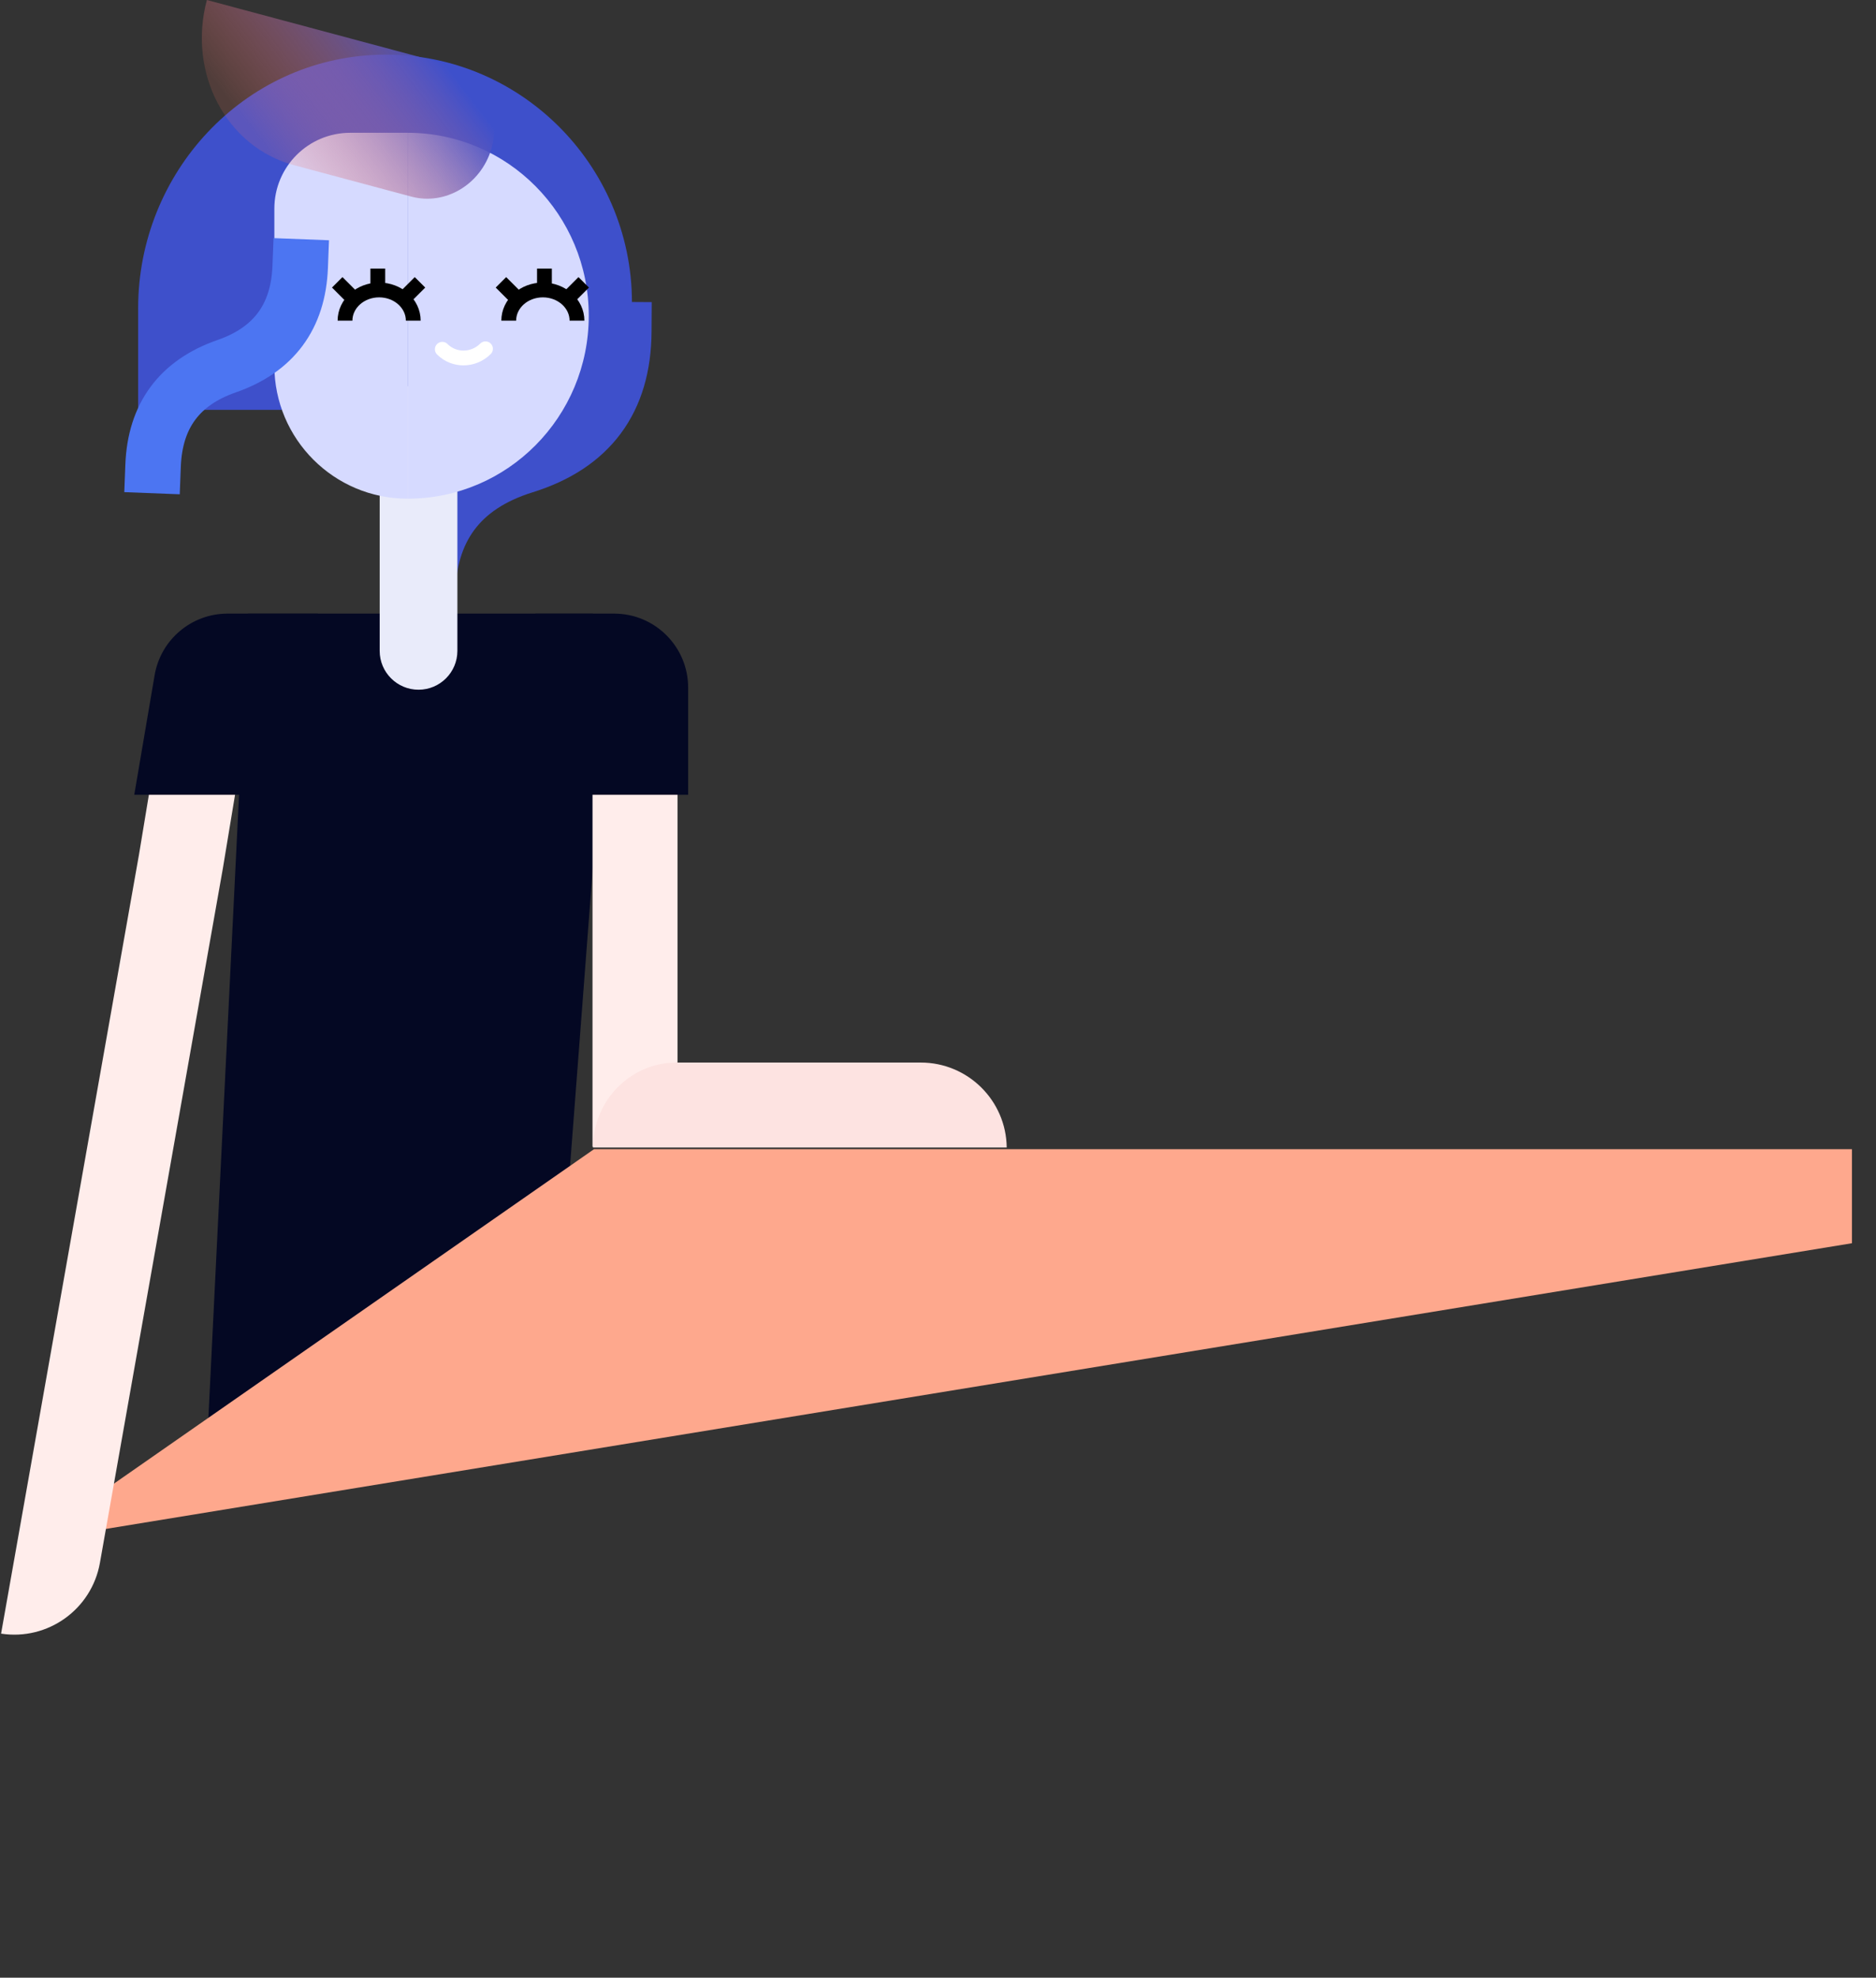 <?xml version="1.0" encoding="UTF-8"?> <svg xmlns="http://www.w3.org/2000/svg" width="1014" height="1069" viewBox="0 0 1014 1069" fill="none"><rect x="0" y="0" width="1014" height="1069" fill="#333333" stroke="none"/> <path d="M320.531 467.629L297.219 773.021L112.308 773.021L134.031 331.672L320.531 331.672L320.531 467.629Z" fill="#040823"></path> <path d="M336.176 179.208C335.944 216.014 318.258 239.888 283.116 250.832C247.974 261.776 230.288 285.651 230.056 322.456" stroke="#3E50CB" stroke-width="32" stroke-linecap="square"></path> <path d="M321.061 621.165L17 833.001L1001 672L1001 621.166L544.119 621.166L321.061 621.165Z" fill="#FEA88D"></path> <path d="M74.665 166.64L74.665 221.55L341.575 221.55L341.575 163.515C341.575 88.516 279.741 27.356 204.561 29.588C131.606 31.82 74.665 93.427 74.665 166.64Z" fill="#3E50CB"></path> <path d="M205.221 351.808C205.221 363.406 214.623 372.808 226.221 372.808C237.819 372.808 247.221 363.406 247.221 351.808L205.221 351.808ZM205.221 208.752L205.221 351.808L247.221 351.808L247.221 208.752L205.221 208.752Z" fill="#E9EBFA"></path> <path d="M220.3 269.556C274.386 269.556 318.231 225.281 318.231 170.665C318.231 116.049 274.386 71.774 220.3 71.774V269.556Z" fill="#D6DAFF"></path> <path d="M148.292 112.774C148.292 90.131 166.649 71.774 189.292 71.774H220.3V269.556V269.556C180.531 269.556 148.292 237.317 148.292 197.548V112.774Z" fill="#D6DAFF"></path> <path d="M223.372 173.327C223.372 164.16 215.115 156.729 204.93 156.729C194.745 156.729 186.488 164.16 186.488 173.327" stroke="black" stroke-width="8"></path> <line x1="204.207" y1="157.16" x2="204.207" y2="145.173" stroke="black" stroke-width="8"></line> <line x1="218.298" y1="161.32" x2="227.011" y2="152.608" stroke="black" stroke-width="8"></line> <line y1="-4" x2="12.322" y2="-4" transform="matrix(-0.707 -0.707 -0.707 0.707 188.159 164.149)" stroke="black" stroke-width="8"></line> <path d="M311.863 173.327C311.863 164.16 303.606 156.729 293.421 156.729C283.236 156.729 274.979 164.16 274.979 173.327" stroke="black" stroke-width="8"></path> <line x1="294.278" y1="157.16" x2="294.278" y2="145.173" stroke="black" stroke-width="8"></line> <line x1="306.789" y1="161.32" x2="315.502" y2="152.608" stroke="black" stroke-width="8"></line> <line y1="-4" x2="12.322" y2="-4" transform="matrix(-0.707 -0.707 -0.707 0.707 276.65 164.149)" stroke="black" stroke-width="8"></line> <path d="M262.414 188.536C255.898 195.052 245.446 195.165 239.069 188.788" stroke="white" stroke-width="8" stroke-linecap="round"></path> <path d="M222.361 106.285L208.789 102.648L169.904 92.229L158.856 89.269C122.332 79.482 101.242 39.46 111.815 0.001L189.181 20.73L227.955 31.12L242.3 34.964C260.837 39.931 271.515 60.552 265.564 80.551C259.774 99.954 240.458 111.134 222.361 106.285Z" fill="url(#paint0_linear)"></path> <path d="M127.798 425.028L120.451 469.466L54.01 844.755C49.557 869.908 25.832 886.903 0.584 883.025L75.108 462.045L89.831 372.998C114.838 377.133 131.86 400.46 127.798 425.028Z" fill="#FFEDEB"></path> <path d="M366.208 418.034L366.207 486.474L366.207 573.427C366.207 598.889 345.721 619.611 320.261 619.903L320.261 486.55L320.263 372.895C345.609 372.895 366.208 393.132 366.208 418.034Z" fill="#FFEDEB"></path> <path d="M365.672 574.334L410.712 574.335L497.665 574.335C523.127 574.335 543.849 594.821 544.141 620.281L410.788 620.281L320.532 620.28C320.532 594.934 340.77 574.334 365.672 574.334Z" fill="#FDE3E1"></path> <path d="M162.258 144.276C161.211 171.207 147.959 189.096 122.501 197.942C97.043 206.789 83.791 224.677 82.745 251.608" stroke="#4C75F2" stroke-width="30" stroke-linecap="square"></path> <path d="M371.95 371.672C371.95 349.581 354.041 331.672 331.95 331.672L289.381 331.672L289.381 429.603L371.95 429.603L371.95 371.672Z" fill="#040823"></path> <path d="M83.574 364.959C86.847 345.735 103.506 331.672 123.007 331.672L171.81 331.672L171.81 429.603L72.568 429.603L83.574 364.959Z" fill="#040823"></path> <defs> <linearGradient id="paint0_linear" x1="158.461" y1="99.355" x2="241.571" y2="35.697" gradientUnits="userSpaceOnUse"> <stop stop-color="#FF7965" stop-opacity="0.15"></stop> <stop offset="1" stop-color="#3E50CB"></stop> </linearGradient> </defs> </svg> 